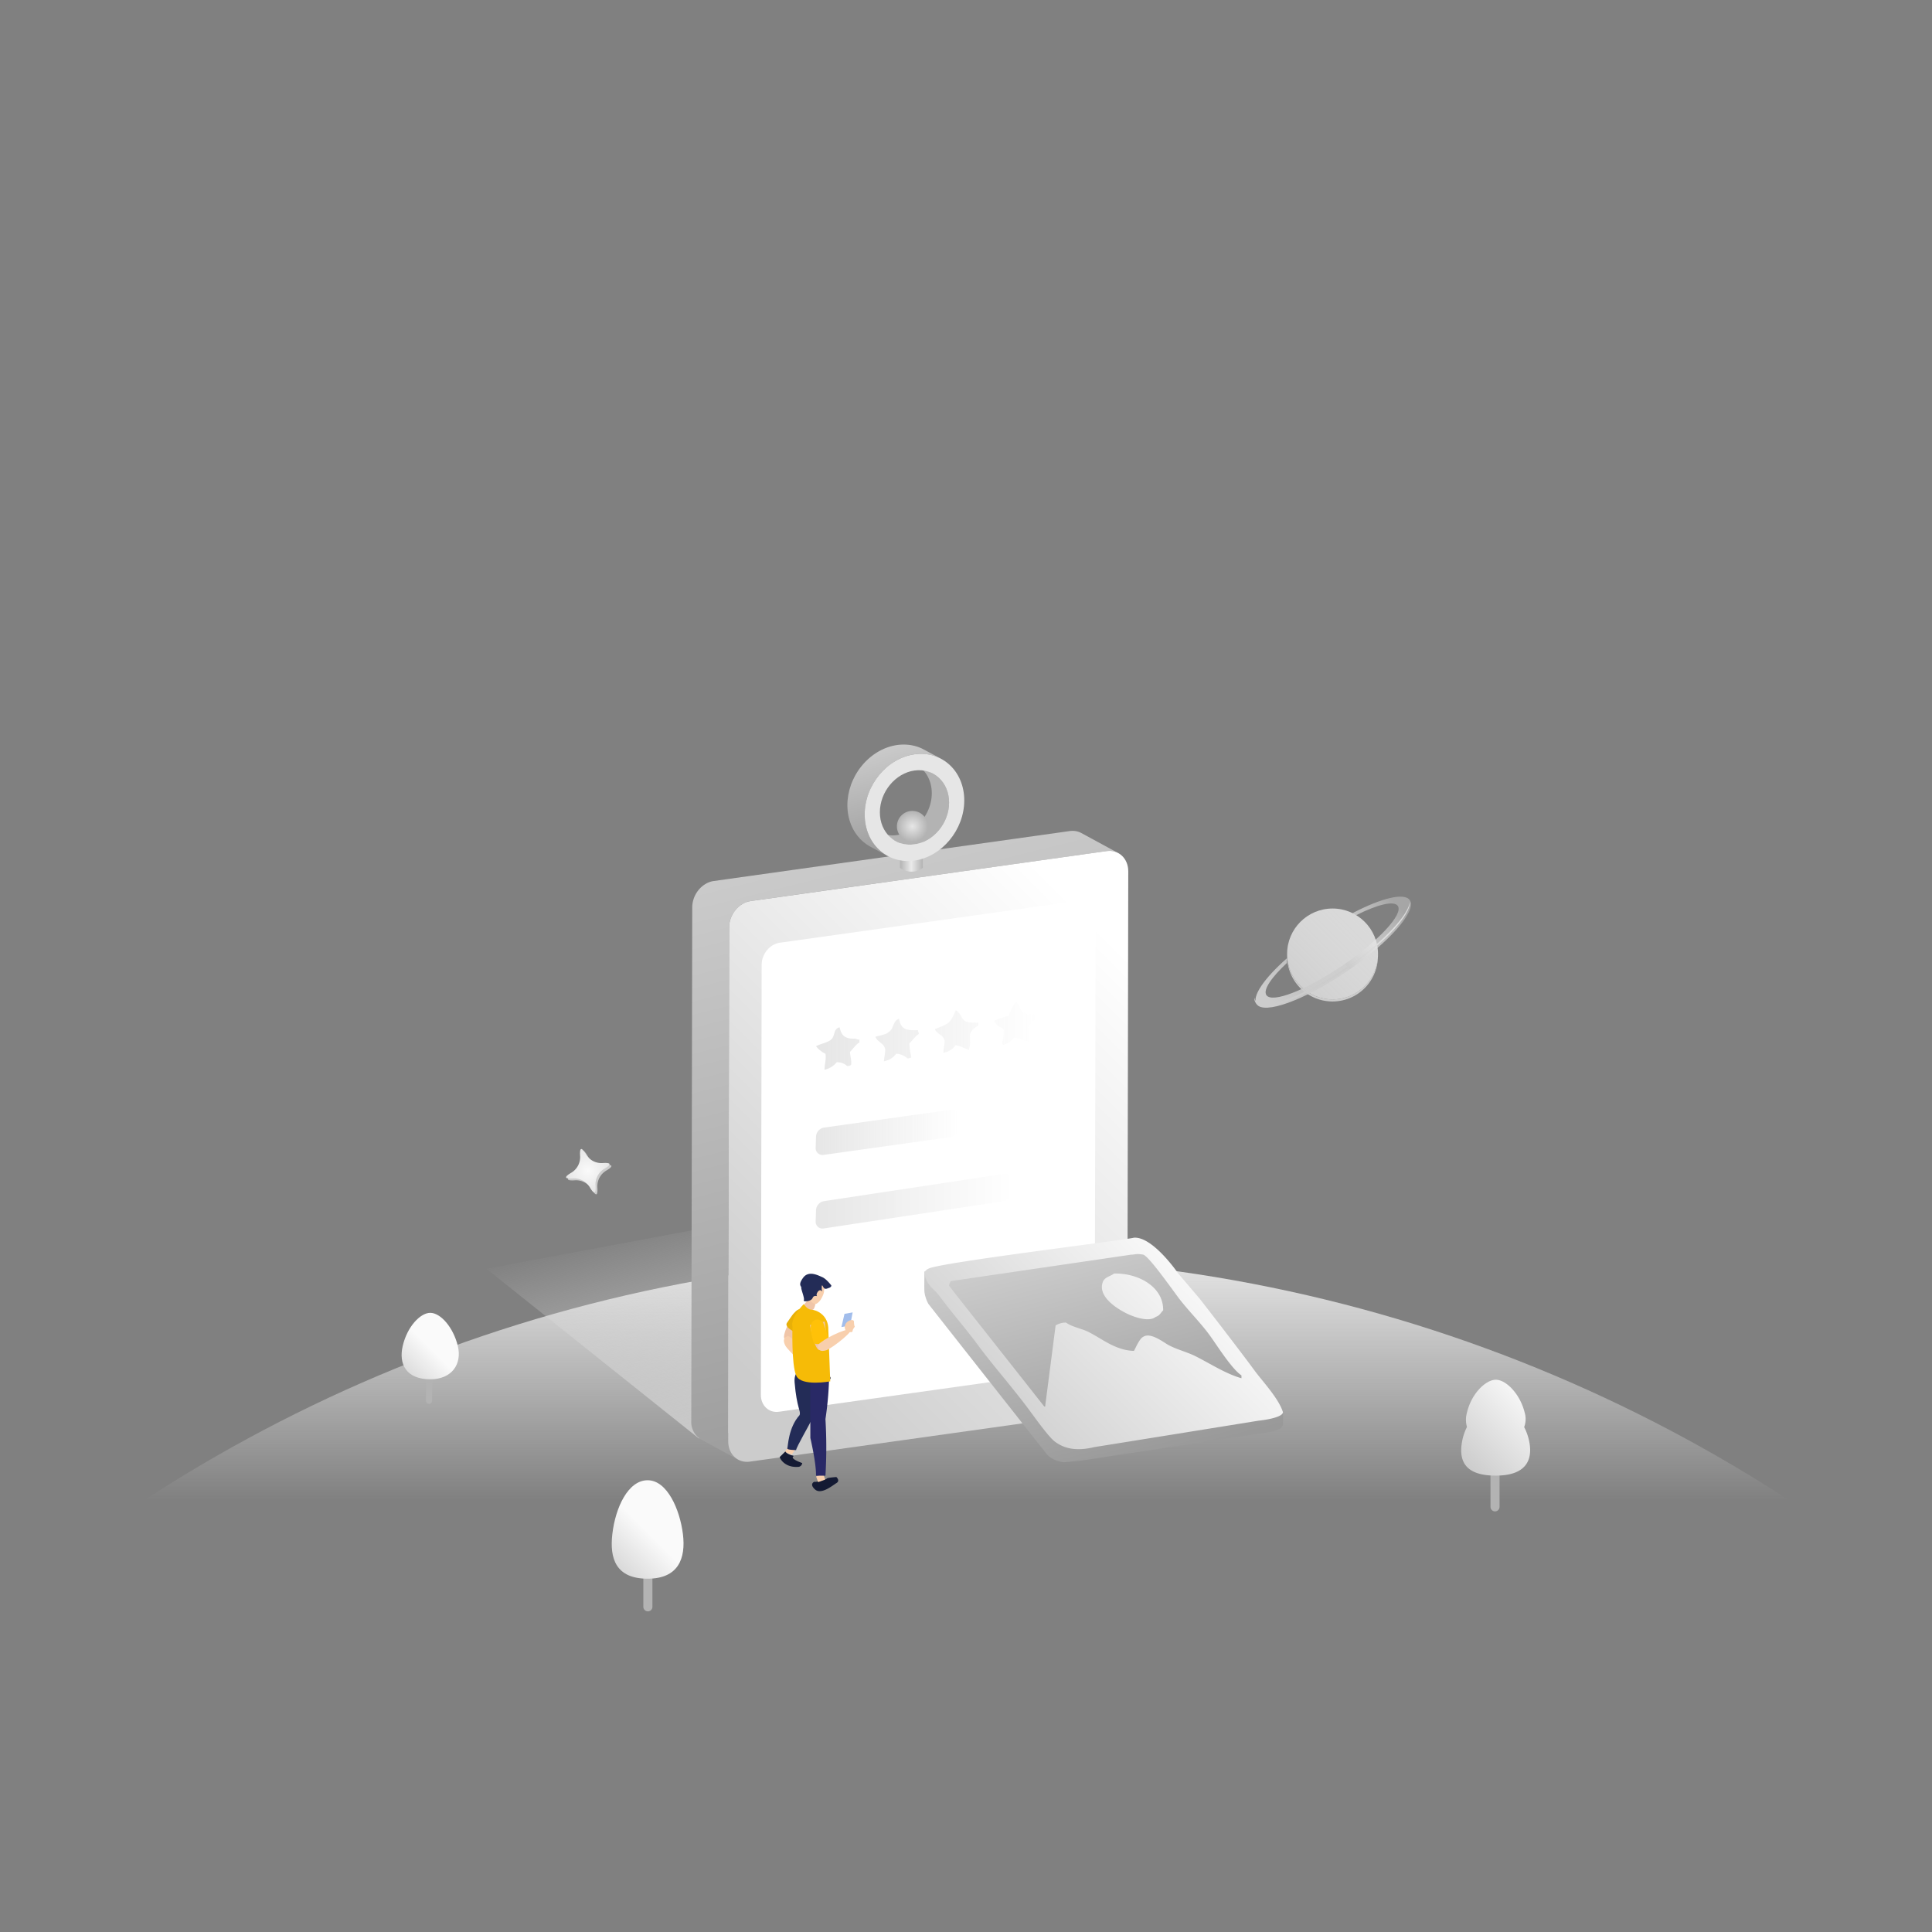 <svg xmlns="http://www.w3.org/2000/svg" xmlns:xlink="http://www.w3.org/1999/xlink" width="1024" height="1024" viewBox="0 0 1024 1024">
  <rect x="0" y="0" width="1024" height="1024" fill="#808080" stroke="none"/>
  <defs>
    <style>
      .cls-1, .cls-11, .cls-12, .cls-13, .cls-14, .cls-15, .cls-16, .cls-17, .cls-18, .cls-19, .cls-2, .cls-20, .cls-22, .cls-23, .cls-24, .cls-25, .cls-26, .cls-27, .cls-28, .cls-29, .cls-3, .cls-30, .cls-31, .cls-4, .cls-5, .cls-6, .cls-7, .cls-8, .cls-9 {
        fill-rule: evenodd;
      }

      .cls-1 {
        fill: url(#linear-gradient);
      }

      .cls-2 {
        fill: url(#linear-gradient-2);
      }

      .cls-3 {
        fill: url(#linear-gradient-3);
      }

      .cls-4 {
        fill: url(#linear-gradient-4);
      }

      .cls-5 {
        fill: #fff;
      }

      .cls-6 {
        fill: url(#linear-gradient-5);
      }

      .cls-7 {
        fill: url(#linear-gradient-6);
      }

      .cls-8 {
        fill: #b3b3b3;
      }

      .cls-9 {
        fill: #e6e6e6;
      }

      .cls-10 {
        fill: url(#radial-gradient);
      }

      .cls-11 {
        fill: url(#linear-gradient-7);
      }

      .cls-12 {
        fill: url(#linear-gradient-8);
      }

      .cls-13 {
        fill: url(#linear-gradient-9);
      }

      .cls-14 {
        fill: url(#linear-gradient-10);
      }

      .cls-15 {
        fill: url(#linear-gradient-11);
      }

      .cls-16 {
        fill: url(#linear-gradient-12);
      }

      .cls-17 {
        fill: url(#linear-gradient-13);
      }

      .cls-18 {
        fill: url(#linear-gradient-14);
      }

      .cls-19 {
        fill: #ccc;
      }

      .cls-20 {
        fill: url(#radial-gradient-2);
      }

      .cls-21 {
        fill: url(#linear-gradient-15);
      }

      .cls-22 {
        fill: url(#linear-gradient-16);
      }

      .cls-23 {
        fill: #f8cfad;
      }

      .cls-24 {
        fill: #141a33;
      }

      .cls-25 {
        fill: #232c57;
      }

      .cls-26 {
        fill: #292966;
      }

      .cls-27 {
        fill: #f0c5a8;
      }

      .cls-28 {
        fill: #e8b008;
      }

      .cls-29 {
        fill: #f6bb07;
      }

      .cls-30 {
        fill: #ffc108;
      }

      .cls-31 {
        fill: #a2bdeb;
      }
    </style>
    <linearGradient id="linear-gradient" x1="512.342" y1="2266.13" x2="512.342" y2="666.063" gradientUnits="userSpaceOnUse">
      <stop offset="0.919" stop-color="#e6e6e6" stop-opacity="0"/>
      <stop offset="1" stop-color="#e6e6e6"/>
    </linearGradient>
    <linearGradient id="linear-gradient-2" x1="434.933" y1="762.375" x2="402.754" y2="633.313" gradientUnits="userSpaceOnUse">
      <stop offset="0" stop-color="#ccc"/>
      <stop offset="1" stop-color="#e6e6e6" stop-opacity="0"/>
    </linearGradient>
    <linearGradient id="linear-gradient-3" x1="521.095" y1="773.656" x2="437.999" y2="440.375" gradientUnits="userSpaceOnUse">
      <stop offset="0" stop-color="#999"/>
      <stop offset="1" stop-color="#ccc"/>
    </linearGradient>
    <linearGradient id="linear-gradient-4" x1="385.938" y1="718.921" x2="598" y2="506.859" gradientUnits="userSpaceOnUse">
      <stop offset="0" stop-color="#ccc"/>
      <stop offset="1" stop-color="#fff"/>
    </linearGradient>
    <linearGradient id="linear-gradient-5" x1="477" y1="452.5" x2="489.094" y2="452.5" gradientUnits="userSpaceOnUse">
      <stop offset="-0.25" stop-color="#b3b3b3"/>
      <stop offset="0.496" stop-color="#eaeaea"/>
      <stop offset="1.25" stop-color="#b3b3b3"/>
    </linearGradient>
    <linearGradient id="linear-gradient-6" x1="481.332" y1="453.719" x2="466.606" y2="394.656" xlink:href="#linear-gradient-3"/>
    <radialGradient id="radial-gradient" cx="483.578" cy="437.985" r="8.203" gradientUnits="userSpaceOnUse">
      <stop offset="0" stop-color="#e6e6e6"/>
      <stop offset="1.42" stop-color="#b3b3b3"/>
    </radialGradient>
    <linearGradient id="linear-gradient-7" x1="508.313" y1="600.14" x2="432.313" y2="600.14" gradientUnits="userSpaceOnUse">
      <stop offset="0" stop-color="#e6e6e6" stop-opacity="0"/>
      <stop offset="1" stop-color="#e6e6e6"/>
    </linearGradient>
    <linearGradient id="linear-gradient-8" x1="536.313" y1="636.64" y2="636.64" xlink:href="#linear-gradient-7"/>
    <linearGradient id="linear-gradient-9" x1="550" y1="549" x2="432.5" y2="549" xlink:href="#linear-gradient-7"/>
    <linearGradient id="linear-gradient-10" x1="599.321" y1="775" x2="570.648" y2="660" xlink:href="#linear-gradient-3"/>
    <linearGradient id="linear-gradient-11" x1="528.953" y1="768.094" x2="641.047" y2="656" xlink:href="#linear-gradient-4"/>
    <linearGradient id="linear-gradient-12" x1="212.875" y1="728.578" x2="243.156" y2="698.297" gradientUnits="userSpaceOnUse">
      <stop offset="0" stop-color="#d7d7d7"/>
      <stop offset="0.485" stop-color="#fafafa"/>
      <stop offset="1" stop-color="#fafafa"/>
    </linearGradient>
    <linearGradient id="linear-gradient-13" x1="774.469" y1="774.953" x2="811" y2="738.422" gradientUnits="userSpaceOnUse">
      <stop offset="0" stop-color="#ccc"/>
      <stop offset="1" stop-color="#fafafa"/>
    </linearGradient>
    <linearGradient id="linear-gradient-14" x1="324.219" y1="829.704" x2="362.313" y2="791.61" xlink:href="#linear-gradient-12"/>
    <radialGradient id="radial-gradient-2" cx="311.563" cy="620.515" r="11.515" gradientUnits="userSpaceOnUse">
      <stop offset="0" stop-color="#fafafa"/>
      <stop offset="1.2" stop-color="#e6e6e6"/>
    </radialGradient>
    <linearGradient id="linear-gradient-15" x1="682.188" y1="529.718" x2="730.375" y2="481.531" gradientUnits="userSpaceOnUse">
      <stop offset="0" stop-color="#ccc"/>
      <stop offset="1" stop-color="#fff" stop-opacity="0.702"/>
    </linearGradient>
    <linearGradient id="linear-gradient-16" x1="677.219" y1="534.094" x2="736.063" y2="475.25" gradientUnits="userSpaceOnUse">
      <stop offset="0" stop-color="#ccc"/>
      <stop offset="0.495" stop-color="#ccc" stop-opacity="0.702"/>
      <stop offset="0.498" stop-color="#ccc"/>
      <stop offset="1" stop-color="#fff" stop-opacity="0.302"/>
    </linearGradient>
  </defs>
  <g id="画板_1" data-name="画板 1">
    <path id="椭圆_1" data-name="椭圆 1" class="cls-1" d="M512.33,666.07c441.828,0,800,358.18,800,800.03s-358.172,800.02-800,800.02-800-358.18-800-800.02S70.5,666.07,512.33,666.07Z"/>
    <g id="订单">
      <g id="组_5" data-name="组 5">
        <path id="阴影" class="cls-2" d="M257.776,672.443L467.3,633.3l112.6,89.934L370.372,762.377Z"/>
        <path id="形状_1" data-name="形状 1" class="cls-3" d="M589.967,451.173c-0.079-.016-0.156-0.035-0.236-0.048a9.839,9.839,0,0,0-1.374-.131c-0.1,0-.2,0-0.3,0a10.736,10.736,0,0,0-1.484.094L397.931,477.559a11.4,11.4,0,0,0-1.587.35c-0.219.064-.43,0.15-0.645,0.227-0.282.1-.564,0.2-0.838,0.322a12.964,12.964,0,0,0-2.431,1.409c-0.146.107-.285,0.225-0.427,0.338a14.266,14.266,0,0,0-1.182,1.047c-0.076.076-.153,0.152-0.228,0.231-0.251.262-.5,0.531-0.728,0.813-0.066.079-.128,0.162-0.192,0.242-0.25.318-.5,0.642-0.721,0.98-0.2.3-.389,0.605-0.567,0.919a14.962,14.962,0,0,0-1.253,2.858c-0.052.166-.113,0.33-0.159,0.5-0.067.242-.117,0.489-0.171,0.734-0.036.16-.08,0.318-0.11,0.479-0.051.275-.083,0.554-0.117,0.832-0.017.137-.044,0.271-0.057,0.409q-0.058.625-.061,1.261L385.95,763.954a10.7,10.7,0,0,0,5.314,9.692l-19.558-10.624a10.7,10.7,0,0,1-5.314-9.692L366.9,480.884q0-.635.061-1.261c0.013-.135.039-0.268,0.056-0.4,0.035-.28.067-0.561,0.118-0.837,0.03-.161.074-0.318,0.109-0.478,0.055-.246.1-0.494,0.171-0.736,0.048-.17.109-0.335,0.162-0.5,0.068-.213.128-0.43,0.2-0.64a14.817,14.817,0,0,1,.727-1.639c0.019-.037.036-0.075,0.055-0.112,0.03-.057.055-0.116,0.086-0.173a14.952,14.952,0,0,1,.933-1.511,14.7,14.7,0,0,1,1.031-1.307,14.43,14.43,0,0,1,1.168-1.178,13.783,13.783,0,0,1,1.385-1.095,12.947,12.947,0,0,1,1.86-1.071,11.725,11.725,0,0,1,3.347-1l188.642-26.473a10.57,10.57,0,0,1,1.484-.093c0.1,0,.2,0,0.3,0a9.825,9.825,0,0,1,1.374.131c0.08,0.013.157,0.033,0.236,0.048,0.188,0.037.379,0.068,0.563,0.115l0.114,0.062h0l-0.114-.062a9.444,9.444,0,0,1,1.81.668c0.118,0.057.234,0.118,0.349,0.18l19.558,10.624A9.483,9.483,0,0,0,589.967,451.173Z"/>
        <path id="形状_1-2" data-name="形状 1" class="cls-4" d="M586.573,451.086c6.324-.887,11.441,3.919,11.428,10.734l-0.507,272.447c-0.012,6.822-5.15,13.068-11.474,13.956L397.379,774.7c-6.324.887-11.441-3.92-11.429-10.742l0.507-272.446c0.013-6.816,5.151-13.062,11.474-13.949Z"/>
        <path id="形状_1-3" data-name="形状 1" class="cls-5" d="M571.118,477.519c5.291-.743,9.572,3.279,9.562,8.98l-0.424,227.939c-0.011,5.709-4.31,10.934-9.6,11.677L412.831,748.263c-5.291.742-9.572-3.279-9.561-8.987l0.424-227.939c0.01-5.7,4.309-10.928,9.6-11.67Z"/>
        <path id="圆角矩形_3" data-name="圆角矩形 3" class="cls-6" d="M477,443h12.1v17a10.147,10.147,0,0,1-12.1,0V443Z"/>
        <path id="形状_2" data-name="形状 2" class="cls-7" d="M493.568,400.192c-0.55-.132-1.107-0.246-1.673-0.338-0.223-.036-0.45-0.062-0.676-0.092-0.463-.061-0.931-0.11-1.4-0.143q-0.37-.026-0.744-0.041c-0.487-.018-0.98-0.018-1.475-0.006-0.225,0-.448,0-0.674.015-0.719.037-1.444,0.1-2.178,0.2-0.689.1-1.371,0.22-2.046,0.37-0.082.018-.162,0.044-0.243,0.063-0.6.14-1.2,0.294-1.792,0.475l-0.047.016a28.344,28.344,0,0,0-3.849,1.51c-0.376.18-.744,0.379-1.112,0.575-0.323.172-.65,0.334-0.967,0.518-0.283.165-.555,0.349-0.833,0.522a33.758,33.758,0,0,0-13.994,18.171c-0.124.385-.265,0.764-0.374,1.154-0.154.547-.267,1.107-0.391,1.662-0.083.369-.186,0.733-0.256,1.105-0.117.623-.189,1.256-0.269,1.887-0.039.315-.1,0.625-0.131,0.941q-0.136,1.427-.141,2.873c-0.019,10.006,4.878,18.127,12.257,22.1l-9.164-4.931c-7.38-3.97-12.276-12.091-12.257-22.1q0-1.444.14-2.872c0.031-.317.093-0.626,0.132-0.941,0.08-.631.152-1.264,0.269-1.887,0.069-.372.172-0.734,0.255-1.1,0.125-.557.238-1.117,0.392-1.666,0.108-.387.249-0.763,0.371-1.146,0.155-.485.294-0.977,0.471-1.454,0.218-.586.465-1.159,0.715-1.731,0.039-.089.072-0.182,0.112-0.271,0.2-.454.427-0.9,0.649-1.341,0.117-.235.228-0.472,0.351-0.7,0.061-.115.113-0.236,0.175-0.351a34.283,34.283,0,0,1,4.535-6.444,33.155,33.155,0,0,1,2.7-2.695,31.773,31.773,0,0,1,3.2-2.5,30,30,0,0,1,4.287-2.446l0.028,0.016h0l-0.028-.016a27.168,27.168,0,0,1,7.7-2.289c0.734-.1,1.459-0.162,2.178-0.2,0.226-.012.449-0.01,0.673-0.016,0.5-.011.989-0.012,1.476,0.007,0.249,0.009.5,0.024,0.744,0.041,0.472,0.033.939,0.082,1.4,0.143,0.226,0.03.453,0.055,0.676,0.091q0.849,0.138,1.672.339c0.09,0.022.184,0.032,0.273,0.055l0.013,0.007a21.878,21.878,0,0,1,4.965,1.93l9.164,4.93A21.961,21.961,0,0,0,493.568,400.192Z"/>
        <path id="形状_2-2" data-name="形状 2" class="cls-8" d="M485.342,405.117l9.164,4.93c5.129,2.76,8.533,8.407,8.52,15.365-0.02,10.8-8.257,20.713-18.37,22.119l-9.164-4.931c10.113-1.405,18.35-11.323,18.37-22.118C493.875,413.524,490.471,407.876,485.342,405.117Zm-10.474,40.746-9.164-4.93a15.862,15.862,0,0,0,9.788,1.667l9.164,4.931A15.856,15.856,0,0,1,474.868,445.863Z"/>
        <path id="形状_2-3" data-name="形状 2" class="cls-9" d="M484.745,399.787c14.549-2.023,26.362,8.966,26.332,24.506s-11.888,29.81-26.437,31.832-26.369-8.966-26.34-24.5S470.188,401.81,484.745,399.787Zm-0.089,47.744c10.113-1.406,18.35-11.324,18.37-22.119s-8.184-18.436-18.3-17.031-18.357,11.333-18.378,22.129,8.192,18.426,18.305,17.021"/>
        <ellipse id="椭圆_11" data-name="椭圆 11" class="cls-10" cx="483.578" cy="437.985" rx="8.203" ry="8.203"/>
        <path id="形状_1-4" data-name="形状 1" class="cls-11" d="M504.217,588.172a3.617,3.617,0,0,1,4.1,3.846l-0.182,5.63a5.089,5.089,0,0,1-4.111,5l-67.6,9.486a3.617,3.617,0,0,1-4.1-3.849l0.182-5.63a5.087,5.087,0,0,1,4.111-5Z"/>
        <path id="形状_1-5" data-name="形状 1" class="cls-12" d="M532.217,622.172a3.617,3.617,0,0,1,4.1,3.846l-0.182,5.63a5.089,5.089,0,0,1-4.111,5l-95.6,14.486a3.617,3.617,0,0,1-4.1-3.849l0.182-5.63a5.087,5.087,0,0,1,4.111-5Z"/>
      </g>
      <path id="new_vector_shape_done" class="cls-13" d="M550,537.5v2c-2.424.825-3.356,2.916-5,4.5q0.251,4,.5,8c-3.528-.3-4.047-1.82-8-2a13.8,13.8,0,0,1-6,4,1.708,1.708,0,0,0-.5-1,21.318,21.318,0,0,0,1-7.5c-1.89-.9-4.265-2.429-5-4.5a39.437,39.437,0,0,1,7.5-2.5c0.929-2.179,2.385-6.461,4.5-7.5v0.5c1.556,1.794,1.7,4.4,4,5.5C544.322,537.874,547.847,537.563,550,537.5ZM518.5,542v1.5c-7.28,4.681-2.813,5.949-5,13-2.432-.918-4.248-2.061-7-2.5a10.064,10.064,0,0,1-6.5,4c0.091-2.625,1.081-5.747.5-7-1.046-2.879-3.893-2.849-5-5.5,7.152-3.063,8.047-2.535,11-10a1.708,1.708,0,0,1,1,.5C511.543,540.539,509,542.265,518.5,542Zm-50,20.5c0.123-2.133,1.068-6.045.5-7-1.058-2.946-3.929-3.131-5-6,1.854-.622,5.76-1.116,7-2.5,2.836-1.557,2.089-6.032,5.5-7,1.021,5.225,3.3,6.318,10,6v0.5a2.546,2.546,0,0,1,.5,1.5c-2.036,1.333-3.277,3.369-5,5,0,3.137.642,4.862,1,7.5a7.084,7.084,0,0,1-2,.5,9.412,9.412,0,0,0-6-2.5A10.064,10.064,0,0,1,468.5,562.5Zm-13-11.5v1.5c-2.113,1.347-3.248,3.332-5,5,0.147,2.342,1.121,5.727.5,7a3.38,3.38,0,0,1-2,.5,7.918,7.918,0,0,0-5.5-2,11.69,11.69,0,0,1-6.5,4c0.11-3.542,1-5.569.5-8.5a13.564,13.564,0,0,1-5-4c2.118-1.206,7.046-2.047,8.5-4,1.641-2.2.84-5.184,4-6,0.939,4.32,2.771,6.245,8.5,6A3.38,3.38,0,0,0,455.5,551Z"/>
    </g>
    <path id="形状_4" data-name="形状 4" class="cls-14" d="M490,674s-0.224,9.3,0,11a19.4,19.4,0,0,0,2,6c0.716,0.994,63,80,63,80a14.533,14.533,0,0,0,9,4c2.937-.173,10-1,10-1s94.573-14.311,99-15,6.843-2.239,7-4,0-7,0-7l-71-88Z"/>
    <path id="new_vector_shape_done-2" data-name="new_vector_shape_done" class="cls-15" d="M601,656c10.077-.708,23.5,19,23.5,19L636,688.5s19.5,25.059,29,38c4.015,5.471,12.753,14.686,15,22-0.247,3.257-13,4.5-13,4.5s-65.066,10.5-87,14c-9.6,2.319-16.079.774-21-3-3.04-2.331-9.145-10.746-13-16-8.851-12.064-19-23.344-28-35.5-6.377-8.618-13.533-16.763-20-25.5-2.96-4-7.754-6.285-8-13,0.917-.643.856-0.984,2-1.5C496.341,669.351,597.154,657.2,601,656Zm-1.5,9L504,679a5.3,5.3,0,0,0-1,2.5l50.5,64H554V745l5.5-42.5A10.394,10.394,0,0,1,565,701c3.557,2.484,7.987,2.989,12,5,7.045,3.529,14.3,9.747,24,10,1.125-1.929,2.916-6.5,5-7.5,3.913-2.539,10.954,3.176,13.5,4.5,4.833,2.513,9.58,3.516,14.5,6,7.428,3.75,15.629,9.119,24,11.5V729c-5.361-3.664-12.842-15.835-17-21.5-5.162-7.033-11.829-13.465-17-20.5-5.717-7.778-15.092-20.9-18-22C602.088,664.272,601.666,665,599.5,665Zm-9,10c12.8-.315,26.228,7.044,26,19.5-1.434,1.431-1.754,2.76-4,3.5-3.442,2.769-10.806.146-13.5-1-4.683-1.992-17.608-8.962-14.5-17.5C585.447,676.9,588.431,676.53,590.5,675Z"/>
    <path id="圆角矩形_1" data-name="圆角矩形 1" class="cls-8" d="M227.391,721.534a1.6,1.6,0,0,1,1.6,1.6v19.325a1.6,1.6,0,0,1-3.2,0V723.134A1.6,1.6,0,0,1,227.391,721.534Z"/>
    <path id="椭圆_8" data-name="椭圆 8" class="cls-16" d="M228.052,695.829c5.453,0,12.215,7.664,14.616,17.605,2.283,9.452-3.052,17.606-14.616,17.606-12.874,0-16.807-8.133-14.616-17.606C215.837,703.056,222.818,695.829,228.052,695.829Z"/>
    <path id="圆角矩形_1-2" data-name="圆角矩形 1" class="cls-8" d="M792.391,778.534a2.4,2.4,0,0,1,2.4,2.4v17.725a2.4,2.4,0,0,1-4.8,0V780.934A2.4,2.4,0,0,1,792.391,778.534Z"/>
    <path id="椭圆_8-2" data-name="椭圆 8" class="cls-17" d="M792.728,782.109c-16.2,0-19.4-7.772-17.95-17.158a28.7,28.7,0,0,1,2.74-8.641,13.863,13.863,0,0,1,0-7.594c2.407-10.272,10.049-17.426,15.3-17.426,5.467,0,12.889,7.586,15.3,17.426a12.158,12.158,0,0,1-.279,7.681,28.657,28.657,0,0,1,2.85,8.554C812.232,774.323,808.4,782.109,792.728,782.109Z"/>
    <path id="圆角矩形_1-3" data-name="圆角矩形 1" class="cls-8" d="M343.391,831.534a2.4,2.4,0,0,1,2.4,2.4v17.725a2.4,2.4,0,1,1-4.8,0V833.934A2.4,2.4,0,0,1,343.391,831.534Z"/>
    <path id="椭圆_7" data-name="椭圆 7" class="cls-18" d="M343.255,784.559c10.33,0,17.067,15.408,18.7,28.493,1.619,12.942-2.372,23.694-18.7,23.694-16.878,0-20.213-10.733-18.7-23.694C326.188,798.991,332.925,784.559,343.255,784.559Z"/>
    <path id="多边形_2" data-name="多边形 2" class="cls-19" d="M313.774,630.576a9.668,9.668,0,0,0-9.412-4.965q-6.195.342-.889-2.875a9.666,9.666,0,0,0,4.965-9.411q-0.34-6.195,2.875-.889a9.666,9.666,0,0,0,9.411,4.965q6.195-.342.89,2.875a9.664,9.664,0,0,0-4.965,9.411Q316.989,635.882,313.774,630.576Z"/>
    <path id="多边形_2-2" data-name="多边形 2" class="cls-20" d="M312.786,629.588a9.667,9.667,0,0,0-9.412-4.965q-6.195.342-.889-2.875a9.666,9.666,0,0,0,4.965-9.411q-0.34-6.195,2.875-.889a9.666,9.666,0,0,0,9.411,4.965q6.195-.342.89,2.875a9.666,9.666,0,0,0-4.965,9.411Q316,634.894,312.786,629.588Z"/>
    <g id="组_6" data-name="组 6">
      <path id="椭圆_9" data-name="椭圆 9" class="cls-19" d="M684.114,515.046a24.065,24.065,0,0,0,46.21-8.893,24.063,24.063,0,1,1-48.112.017A23.977,23.977,0,0,0,684.114,515.046Z"/>
      <circle id="椭圆_9-2" data-name="椭圆 9" class="cls-21" cx="706.282" cy="505.625" r="24.094"/>
      <path id="椭圆_11-2" data-name="椭圆 11" class="cls-19" d="M665.463,530.33c3.868,5.7,25.181-2.019,47.6-17.238,19.513-13.244,33.43-27.8,34.165-35.113,0.689,6.875-13.641,22.258-34.167,36.19-22.423,15.219-43.735,22.937-47.6,17.238a4.072,4.072,0,0,1-.569-2.763A3.6,3.6,0,0,0,665.463,530.33Z"/>
      <path id="形状_15" data-name="形状 15" class="cls-22" d="M682.1,510.385c-8.3,7.729-12.749,14.3-10.877,17.059,2.994,4.41,21.013-2.6,40.249-15.655s32.4-27.214,29.408-31.625c-2.01-2.96-10.8-.758-22.176,4.947l-1.853-1.117c15.234-7.983,27.542-11.075,30.389-6.88,3.868,5.7-11.173,22.657-33.6,37.876s-43.736,22.937-47.6,17.238c-2.732-4.026,4-13.671,16.066-24.35Z"/>
    </g>
    <g id="人">
      <path id="形状_12" data-name="形状 12" class="cls-23" d="M418.034,766.455l-2.137,3.126,3.761,1.362,2.136-3.125Z"/>
      <path id="形状_13" data-name="形状 13" class="cls-24" d="M431.567,785.367s-2.826,1.172.439,4.1,9.349-2.2,11.388-3.446-0.1-3.161-.1-3.161-4.715.316-5.039,0.784a0.97,0.97,0,0,1-.938.345S432.975,785.732,431.567,785.367Z"/>
      <path id="形状_13-2" data-name="形状 13" class="cls-24" d="M416.267,769.271s-2.616,2.662-2.94,2.891,2.131,5.731,9.439,5.319a2.235,2.235,0,0,0,2.418-2.038s-6.673-2.249-4.651-3.563c0.477-.31-0.853-0.522-0.853-0.522S416.856,770.6,416.267,769.271Z"/>
      <path id="形状_10" data-name="形状 10" class="cls-25" d="M440.114,730.832c-2.049,2.781-4.2,4.083-5.977,4.113s-2.2,14.036-3.775,17.3-8.174,14.572-8.425,16.346c0,0-5.062-.059-4.65-0.956s0.445-10.858,6.483-17.567c0.9-2.19-1.465-3.5-2.612-17.383S442.162,728.052,440.114,730.832Z"/>
      <path id="形状_12-2" data-name="形状 12" class="cls-23" d="M432.533,782.551l1.109,3.021,3.755-1.378-1.109-3.021Z"/>
      <path id="形状_11" data-name="形状 11" class="cls-26" d="M439.506,727.148a178.831,178.831,0,0,1-2,25,253.253,253.253,0,0,1,0,30h-5c0.142-6.691-3-20-3-20v-35h10Z"/>
      <path id="形状_3" data-name="形状 3" class="cls-27" d="M420.471,696.335s-6.924,12.38-4.385,13.445,4.227,2.574,11.563-9.914Z"/>
      <path id="形状_4-2" data-name="形状 4" class="cls-23" d="M417.41,708.2c1.881-.7,9.608,9.468,11.464,14.751s-11.388-7.122-12.719-9.911S415.529,708.9,417.41,708.2Z"/>
      <path id="形状_9" data-name="形状 9" class="cls-27" d="M428.322,686.9s0.606,1.681-1.48,3.716,3.615,5.307,4.645,2.85,0.48-2.716.48-2.716Z"/>
      <path id="形状_15-2" data-name="形状 15" class="cls-28" d="M428.119,698.145s-3.753,7.643-4.875,8.221-7.81-2.911-6.154-5.209c2.207-3.062,4.9-8.115,8.217-7.411S428.119,698.145,428.119,698.145Z"/>
      <path id="形状_7" data-name="形状 7" class="cls-23" d="M436.51,683.271c0.839,1.043-.491,3.873-1.453,5.449s-2.749,2.833-3.364,2.428-4.088-2.657-4-4,0.228-3.4.228-3.4-2.562-1.64-2.153-2.915,2.915-.154,2.915-0.154a15.853,15.853,0,0,1,.227-2.224c0.189-.929,6.887-1.445,7.827,2.6S436.179,682.859,436.51,683.271Z"/>
      <path id="形状_8" data-name="形状 8" class="cls-25" d="M435.81,676.906c-2.1-.886-7.2-3.684-10.125.318s-0.842,4.385-.989,5.294,1.894,5.69,1.341,6.63,3.865,0.8,4.657-1.179,2.844-.539,2.227-1.225,1.3-4.456,2.916-2.153a9.252,9.252,0,0,1-.309-1.38c0.115,0.192-.259-3.257.673-1.32s2.1,1.037,3.069.762,1.8-1.118,1.071-1.689C440.318,680.946,437.905,677.792,435.81,676.906Z"/>
      <path id="形状_14" data-name="形状 14" class="cls-29" d="M426.037,691.148s1.625,2.906,4,3,9.279,2.535,9,11l1,27s-15.35,2.85-18-3-2-26-2-26S418.355,699.164,426.037,691.148Z"/>
      <path id="形状_3-2" data-name="形状 3" class="cls-27" d="M429.3,702.318s2.544,13.954,5.179,13.159,4.9-.707,2.6-15.007Z"/>
      <path id="形状_15-3" data-name="形状 15" class="cls-30" d="M436.29,700.994s3.082,7.937,2.747,9.154-7.431,3.774-8,1c-0.758-3.7-2.654-9.1.113-11.065S436.29,700.994,436.29,700.994Z"/>
      <path id="形状_5" data-name="形状 5" class="cls-31" d="M447.6,696.37l4.325-.771-1.314,6.932-4.633.827Z"/>
      <path id="形状_4-3" data-name="形状 4" class="cls-23" d="M433.325,713.691c-0.4-1.965,10.832-8.037,16.338-9.059s-8.789,10.158-11.749,11.044S433.725,715.657,433.325,713.691Z"/>
      <path id="形状_6" data-name="形状 6" class="cls-23" d="M448.865,705.7s3,0.864,3-.145,1.271-2.375,1.2-2.417-0.433-.7-0.447-2.625-5.236-.468-4.849,3.237A2.554,2.554,0,0,0,448.865,705.7Z"/>
    </g>
  </g>
</svg>
